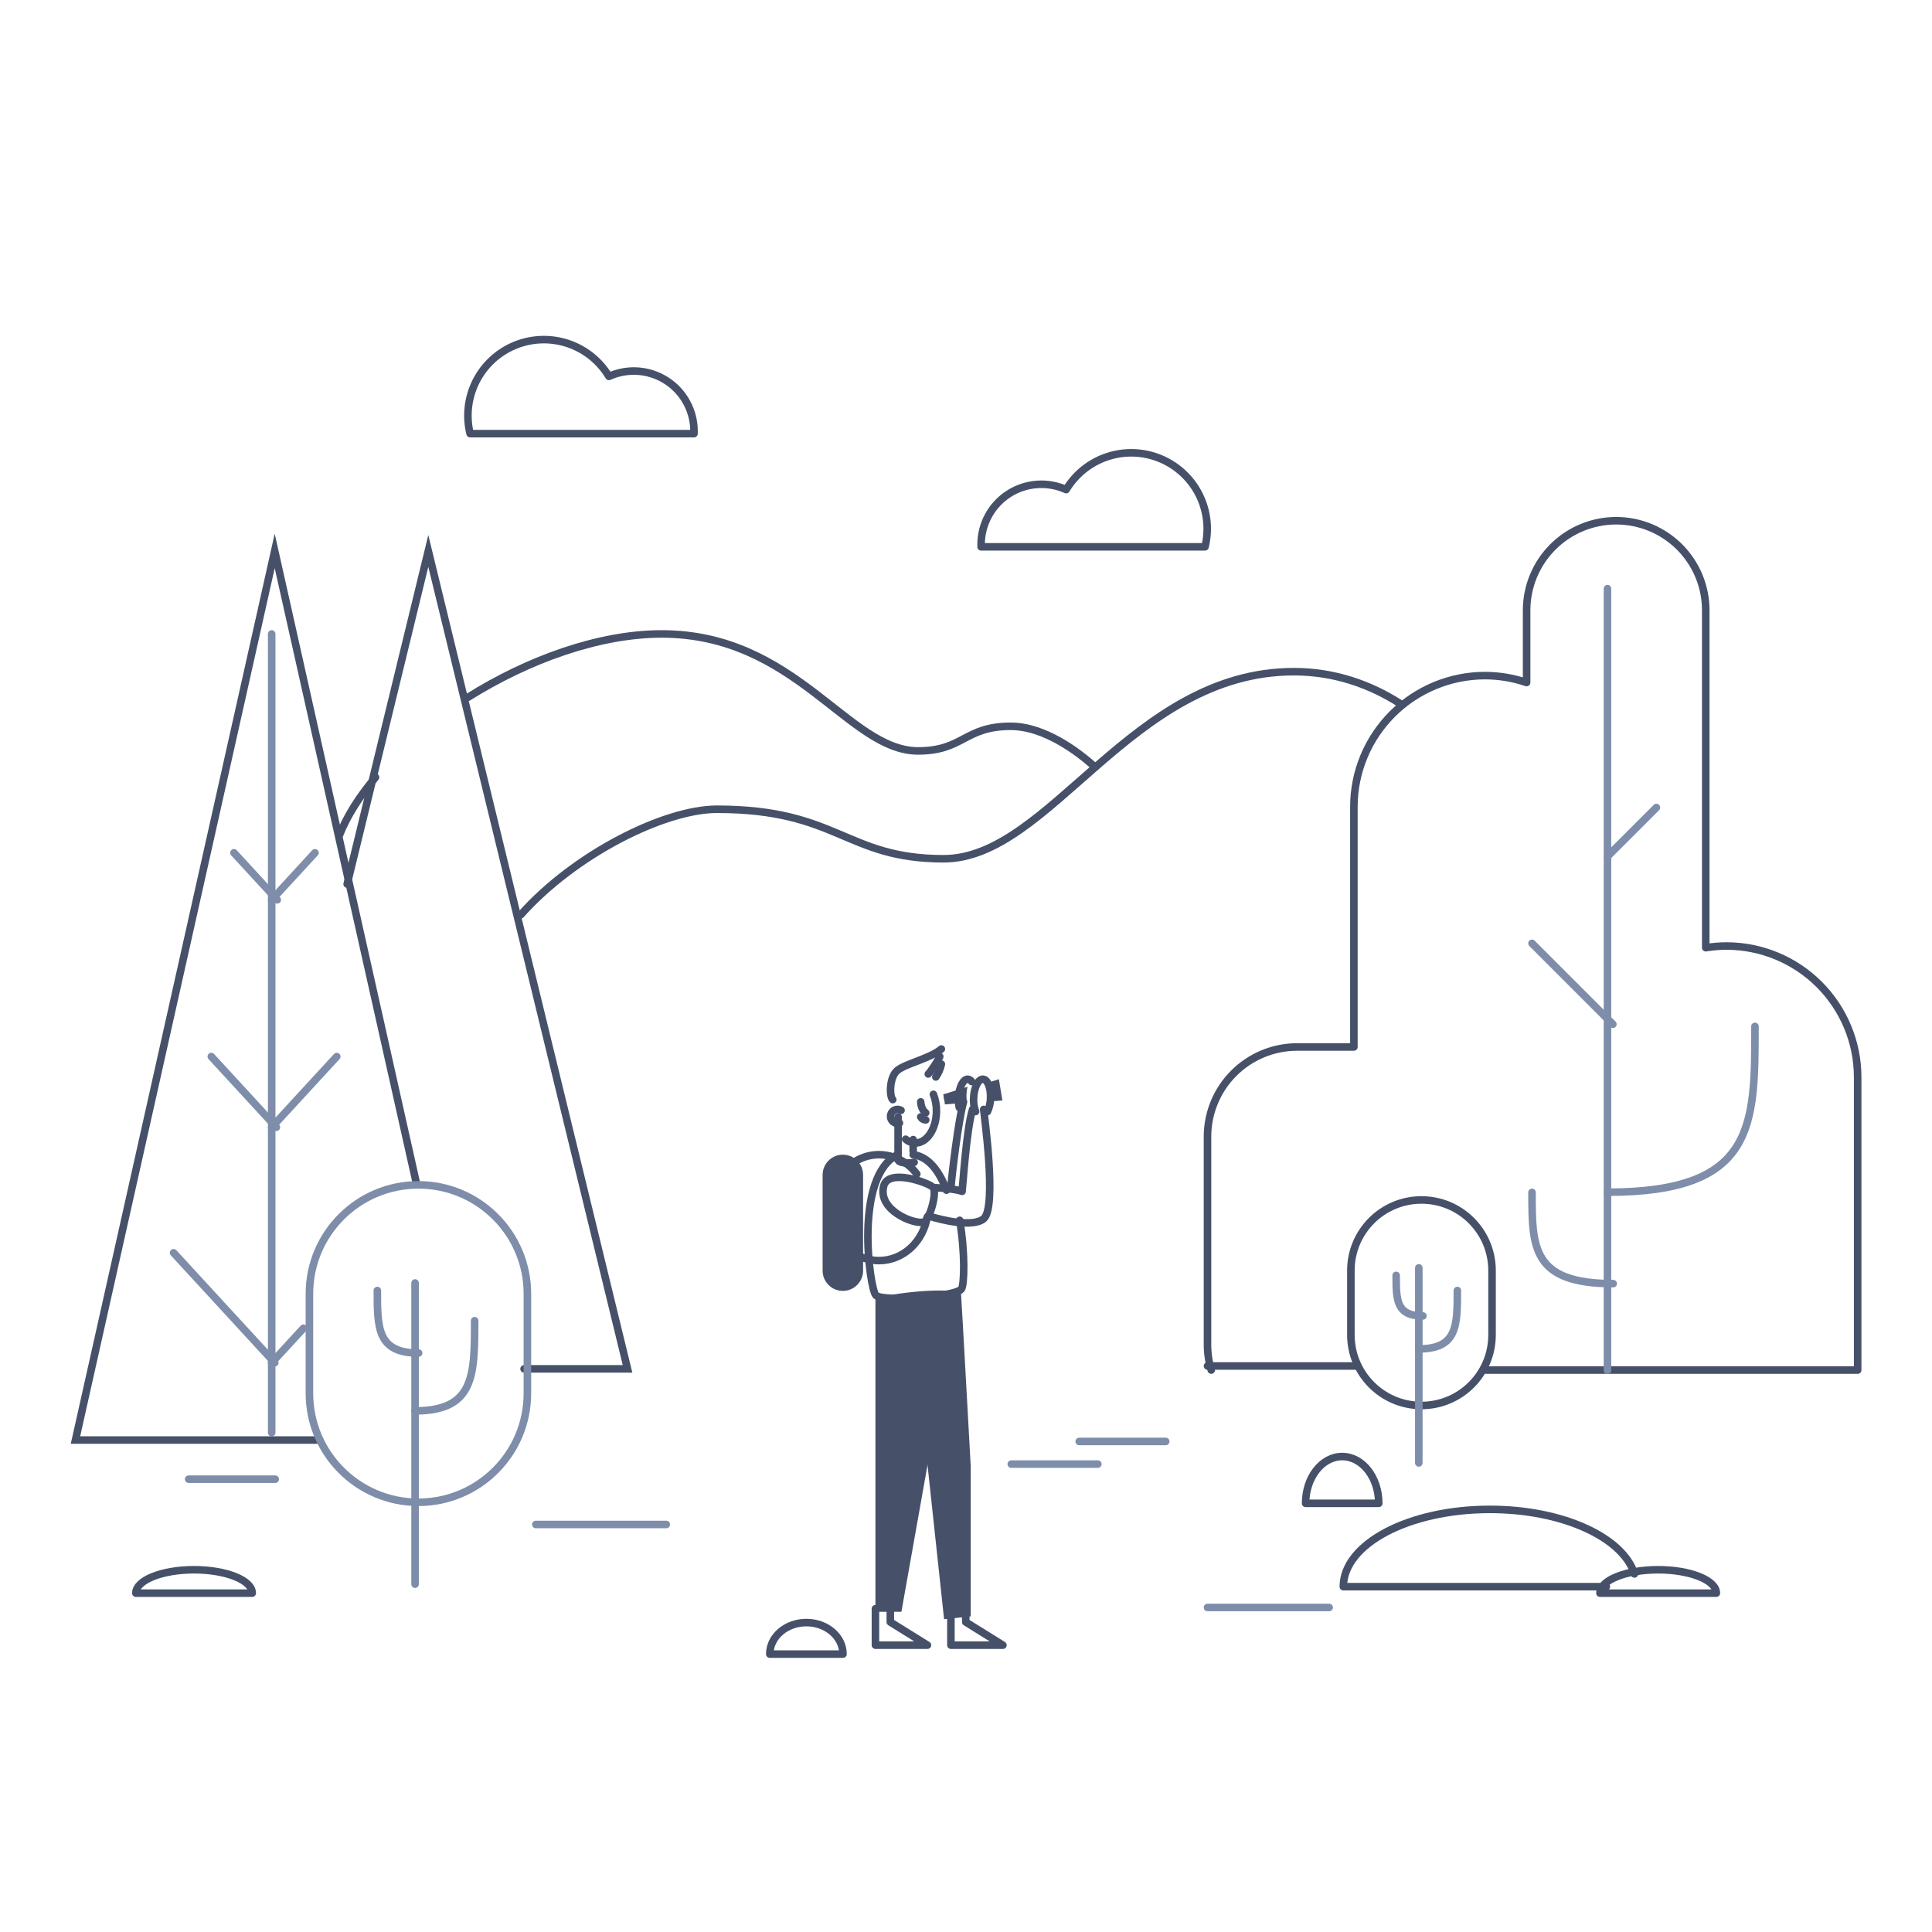 <svg width="256" height="256" viewBox="0 0 256 256" fill="none" xmlns="http://www.w3.org/2000/svg">
<path d="M49.76 103C47.648 105.492 46.009 108.062 45 110.601" stroke="#465169" stroke-linecap="round" stroke-linejoin="round"/>
<path d="M144.893 101.455C141.569 98.517 137.556 96.237 133.945 96.237C127.773 96.237 127.673 99.501 121.659 99.501C112.387 99.501 105.507 84 87.677 84C79.378 84 69.97 87.403 62 92.401" stroke="#465169" stroke-linecap="round" stroke-linejoin="round"/>
<path d="M185.587 93.267C181.533 90.67 176.799 89 171.443 89C149.838 89 139.165 113.791 125.026 113.791C112.066 113.791 111.044 107.229 95.001 107.229C88.031 107.229 76.147 113.183 69 121.215" stroke="#465169" stroke-linecap="round" stroke-linejoin="round"/>
<path d="M127.106 146.742C127.017 146.317 126.984 145.882 127.008 145.448C127.074 144.067 127.628 142.971 128.247 143.001C128.349 143.013 128.447 143.047 128.535 143.101C128.622 143.155 128.697 143.228 128.753 143.314" stroke="#465169" stroke-linecap="round" stroke-linejoin="round"/>
<path d="M126 157.339C126.145 155.536 126.986 148.438 127.67 146" stroke="#465169" stroke-miterlimit="10" stroke-linecap="round"/>
<path d="M116 172V213.574H119.441L123.396 191.332C123.396 191.332 123.94 179.3 116 172Z" fill="#465169"/>
<path d="M127.334 171.297C127.43 172.496 128.627 194.311 128.627 194.311V214.175L125.096 214.552L122.827 193.432L116 172.116C117.033 171.549 124.595 170.48 127.334 171.297Z" fill="#465169"/>
<path d="M127.161 161.695C127.905 166 127.78 170.303 127.389 170.805C126.581 171.844 116.936 172.548 116.048 171.622C115.246 170.783 113.113 155.871 118.941 153" stroke="#465169" stroke-miterlimit="10" stroke-linecap="round"/>
<path d="M121 153C123.057 153.269 124.471 155.197 125.418 157.708" stroke="#465169" stroke-miterlimit="10" stroke-linecap="round"/>
<path d="M129.275 147.284C129.057 146.698 128.967 146.072 129.011 145.448C129.077 144.067 129.631 142.971 130.25 143.001C130.869 143.03 131.317 144.174 131.246 145.561C131.229 146.156 131.094 146.742 130.847 147.284" stroke="#465169" stroke-miterlimit="10" stroke-linecap="round"/>
<path d="M125.814 144.872L125 145L125.128 145.813L125.941 145.686L125.814 144.872Z" fill="#465169"/>
<path d="M121 151V152.547" stroke="#465169" stroke-linecap="round" stroke-linejoin="round"/>
<path d="M121.133 154.014C120.361 154.204 119 154.106 119 153.653V148" stroke="#465169" stroke-linecap="round" stroke-linejoin="round"/>
<path d="M123.68 145C123.953 145.703 124.091 146.452 124.085 147.206C124.085 149.553 122.842 151.451 121.312 151.451C120.83 151.442 120.365 151.265 120 150.95" stroke="#465169" stroke-miterlimit="10" stroke-linecap="round"/>
<path d="M119.184 148.811C119.1 148.835 119.013 148.848 118.926 148.847C118.784 148.848 118.643 148.815 118.516 148.752C118.388 148.69 118.277 148.598 118.19 148.486C118.104 148.373 118.045 148.241 118.017 148.102C117.99 147.963 117.995 147.819 118.032 147.682C118.07 147.544 118.138 147.418 118.232 147.311C118.326 147.205 118.444 147.122 118.576 147.068C118.707 147.015 118.85 146.992 118.991 147.002C119.133 147.013 119.27 147.056 119.393 147.128" stroke="#465169" stroke-linecap="round" stroke-linejoin="round"/>
<path d="M114.363 155.682C114.363 154.201 113.163 153 111.682 153C110.201 153 109 154.201 109 155.682V168.368C109 169.849 110.201 171.05 111.682 171.05C113.163 171.05 114.363 169.849 114.363 168.368V155.682Z" fill="#465169"/>
<path d="M122.855 161.275C122.305 164.548 119.655 167.035 116.481 167.035C112.901 167.035 110 163.893 110 160.019C110 156.145 112.901 153 116.481 153C117.456 153.01 118.415 153.247 119.283 153.691C120.151 154.135 120.903 154.775 121.482 155.56" stroke="#465169" stroke-miterlimit="10" stroke-linecap="round"/>
<path d="M124 157.379C125.054 157.434 126.688 157.575 127.484 157.861C127.569 157.321 128.051 149.59 128.873 147" stroke="#465169" stroke-linecap="round" stroke-linejoin="round"/>
<path d="M130.339 147C130.339 147.307 132.154 159.988 130.339 161.492C128.916 162.669 124.824 161.686 123 161.112" stroke="#465169" stroke-linecap="round" stroke-linejoin="round"/>
<path d="M117.087 157.179C117.688 154.73 123.137 156.767 123.63 157.326C124.221 157.996 123.165 161.772 122.35 161.947C121.021 162.235 116.306 160.356 117.087 157.179Z" stroke="#465169" stroke-miterlimit="10" stroke-linecap="round"/>
<path d="M69.445 181.38H83.152L56.752 73L46 117.143" stroke="#465169" stroke-miterlimit="10" stroke-linecap="round"/>
<path d="M55.171 156.774L36.4 73L10 190.813H42.369" stroke="#465169" stroke-miterlimit="10" stroke-linecap="round"/>
<path d="M36 189.83V84" stroke="#7E8DA9" stroke-linecap="round" stroke-linejoin="round"/>
<path d="M36 119.236L41.736 113" stroke="#7E8DA9" stroke-linecap="round" stroke-linejoin="round"/>
<path d="M36 149.37L44.621 140" stroke="#7E8DA9" stroke-linecap="round" stroke-linejoin="round"/>
<path d="M36 180.572L40.207 176" stroke="#7E8DA9" stroke-linecap="round" stroke-linejoin="round"/>
<path d="M36.736 119.236L31 113" stroke="#7E8DA9" stroke-linecap="round" stroke-linejoin="round"/>
<path d="M36.619 149.37L28 140" stroke="#7E8DA9" stroke-linecap="round" stroke-linejoin="round"/>
<path d="M36.408 180.575L23 166" stroke="#7E8DA9" stroke-linecap="round" stroke-linejoin="round"/>
<path d="M55.443 157H55.441C47.465 157 41 163.465 41 171.441V184.62C41 192.596 47.465 199.061 55.441 199.061H55.443C63.418 199.061 69.883 192.596 69.883 184.62V171.441C69.883 163.465 63.418 157 55.443 157Z" stroke="#7E8DA9" stroke-linecap="round" stroke-linejoin="round"/>
<path d="M55 209.913V170" stroke="#7E8DA9" stroke-linecap="round" stroke-linejoin="round"/>
<path d="M55 186.947C62.893 186.947 62.893 182.194 62.893 175" stroke="#7E8DA9" stroke-linecap="round" stroke-linejoin="round"/>
<path d="M55.472 179.286C50 179.286 50 175.986 50 171" stroke="#7E8DA9" stroke-linecap="round" stroke-linejoin="round"/>
<path d="M160 181H179.597" stroke="#465169" stroke-linecap="round" stroke-linejoin="round"/>
<path d="M196.87 181.542H246.15V142.692C246.137 138.097 244.306 133.695 241.057 130.446C237.808 127.197 233.405 125.365 228.811 125.352V125.352C227.877 125.352 226.944 125.428 226.022 125.578V80.87C226.022 77.722 224.772 74.703 222.546 72.477C220.321 70.251 217.302 69.001 214.155 69V69C211.007 69 207.987 70.251 205.761 72.477C203.535 74.703 202.285 77.722 202.285 80.87V90.44C200.499 89.831 198.625 89.521 196.738 89.52V89.52C192.143 89.534 187.74 91.365 184.491 94.615C181.242 97.864 179.411 102.267 179.398 106.862V138.73H171.846C168.707 138.74 165.7 139.991 163.48 142.21C161.261 144.43 160.01 147.438 160 150.577V178.167C160 179.31 160.167 180.447 160.495 181.542" stroke="#465169" stroke-linecap="round" stroke-linejoin="round"/>
<path d="M213 157.973C232.543 157.973 232.543 149.227 232.543 136" stroke="#7E8DA9" stroke-linecap="round" stroke-linejoin="round"/>
<path d="M213.752 170.089C203 170.089 203 165.277 203 158" stroke="#7E8DA9" stroke-linecap="round" stroke-linejoin="round"/>
<path d="M213 181.575V78" stroke="#7E8DA9" stroke-linecap="round" stroke-linejoin="round"/>
<path d="M213.714 135.716L203 125" stroke="#7E8DA9" stroke-linecap="round" stroke-linejoin="round"/>
<path d="M213 113.481L219.483 107" stroke="#7E8DA9" stroke-linecap="round" stroke-linejoin="round"/>
<path d="M159.673 72.459C160.245 70.121 159.961 67.655 158.871 65.508C157.781 63.362 155.958 61.677 153.732 60.76C151.506 59.842 149.025 59.753 146.739 60.508C144.453 61.263 142.514 62.812 141.273 64.875C140.057 64.326 138.722 64.09 137.392 64.189C136.061 64.288 134.776 64.719 133.655 65.443C132.534 66.166 131.612 67.159 130.974 68.331C130.335 69.502 130 70.816 130 72.15C130 72.254 130 72.363 130 72.459H159.673Z" stroke="#465169" stroke-linecap="round" stroke-linejoin="round"/>
<path d="M62.289 57.459C61.716 55.121 62.001 52.655 63.091 50.508C64.181 48.362 66.004 46.677 68.23 45.76C70.455 44.842 72.936 44.753 75.222 45.508C77.508 46.263 79.448 47.812 80.689 49.875C81.905 49.324 83.239 49.087 84.571 49.185C85.902 49.283 87.187 49.714 88.309 50.438C89.431 51.162 90.353 52.156 90.991 53.328C91.629 54.501 91.963 55.815 91.961 57.15C91.961 57.252 91.961 57.363 91.961 57.459H62.289Z" stroke="#465169" stroke-linecap="round" stroke-linejoin="round"/>
<path d="M216.573 208.553C215.052 203.701 207.052 200 197.413 200C186.687 200 178 204.58 178 210.24H212.846" stroke="#465169" stroke-linecap="round" stroke-linejoin="round"/>
<path d="M106.849 215C104.172 215 102 216.869 102 219.175H111.7C111.7 216.869 109.529 215 106.849 215Z" stroke="#465169" stroke-linecap="round" stroke-linejoin="round"/>
<path d="M177.849 193C175.17 193 173 195.773 173 199.199H182.692C182.692 195.775 180.526 193 177.849 193Z" stroke="#465169" stroke-linecap="round" stroke-linejoin="round"/>
<path d="M25.714 208C21.448 208 18 209.389 18 211.1H33.422C33.422 209.389 29.974 208 25.714 208Z" stroke="#465169" stroke-linecap="round" stroke-linejoin="round"/>
<path d="M219.714 208C215.447 208 212 209.389 212 211.1H227.426C227.426 209.389 223.974 208 219.714 208Z" stroke="#465169" stroke-linecap="round" stroke-linejoin="round"/>
<path d="M188.353 159H188.35C183.186 159 179 163.186 179 168.35V176.884C179 182.048 183.186 186.234 188.35 186.234H188.353C193.517 186.234 197.703 182.048 197.703 176.884V168.35C197.703 163.186 193.517 159 188.353 159Z" stroke="#465169" stroke-linecap="round" stroke-linejoin="round"/>
<path d="M188 193.845V168" stroke="#7E8DA9" stroke-linecap="round" stroke-linejoin="round"/>
<path d="M188 178.735C193.107 178.735 193.107 175.657 193.107 171" stroke="#7E8DA9" stroke-linecap="round" stroke-linejoin="round"/>
<path d="M188.543 174.368C185 174.368 185 172.234 185 169" stroke="#7E8DA9" stroke-linecap="round" stroke-linejoin="round"/>
<path d="M71 202H88.288" stroke="#7E8DA9" stroke-linecap="round" stroke-linejoin="round"/>
<path d="M143 191H154.465" stroke="#7E8DA9" stroke-linecap="round" stroke-linejoin="round"/>
<path d="M134 194H145.467" stroke="#7E8DA9" stroke-linecap="round" stroke-linejoin="round"/>
<path d="M25 196H36.467" stroke="#7E8DA9" stroke-linecap="round" stroke-linejoin="round"/>
<path d="M160 213H176.117" stroke="#7E8DA9" stroke-linecap="round" stroke-linejoin="round"/>
<path d="M118.294 145.707C117.851 145.349 117.799 142.721 118.919 141.822C120.039 140.924 123.314 140.222 124.735 139" stroke="#465169" stroke-miterlimit="10" stroke-linecap="round"/>
<path d="M123 142.311C123.326 142.031 124.353 140.431 124.525 140" stroke="#465169" stroke-miterlimit="10" stroke-linecap="round"/>
<path d="M124 142.707C124.358 142.193 124.609 141.613 124.738 141" stroke="#465169" stroke-miterlimit="10" stroke-linecap="round"/>
<path d="M131.201 145.103C131.187 145.39 131.15 145.676 131.09 145.957L132.822 145.814L132.357 143L131 143.427C131.168 143.969 131.236 144.537 131.201 145.103Z" fill="#465169"/>
<path d="M128.068 144.958C128.083 144.635 128.128 144.315 128.2 144L125 145.011L125.213 146.338L128.132 146.097C128.068 145.721 128.047 145.339 128.068 144.958Z" fill="#465169"/>
<path d="M116 213.16V217.994H122.893L117.971 214.931V213" stroke="#465169" stroke-linecap="round" stroke-linejoin="round"/>
<path d="M126 213.16V217.994H132.893L127.969 214.931V213" stroke="#465169" stroke-linecap="round" stroke-linejoin="round"/>
<path d="M122 146C122 146.254 122.115 147.05 122.659 147.457" stroke="#465169" stroke-miterlimit="10" stroke-linecap="round"/>
<path d="M122 148C122.064 148.121 122.161 148.223 122.279 148.293C122.397 148.363 122.532 148.399 122.67 148.397" stroke="#465169" stroke-miterlimit="10" stroke-linecap="round"/>
</svg>
